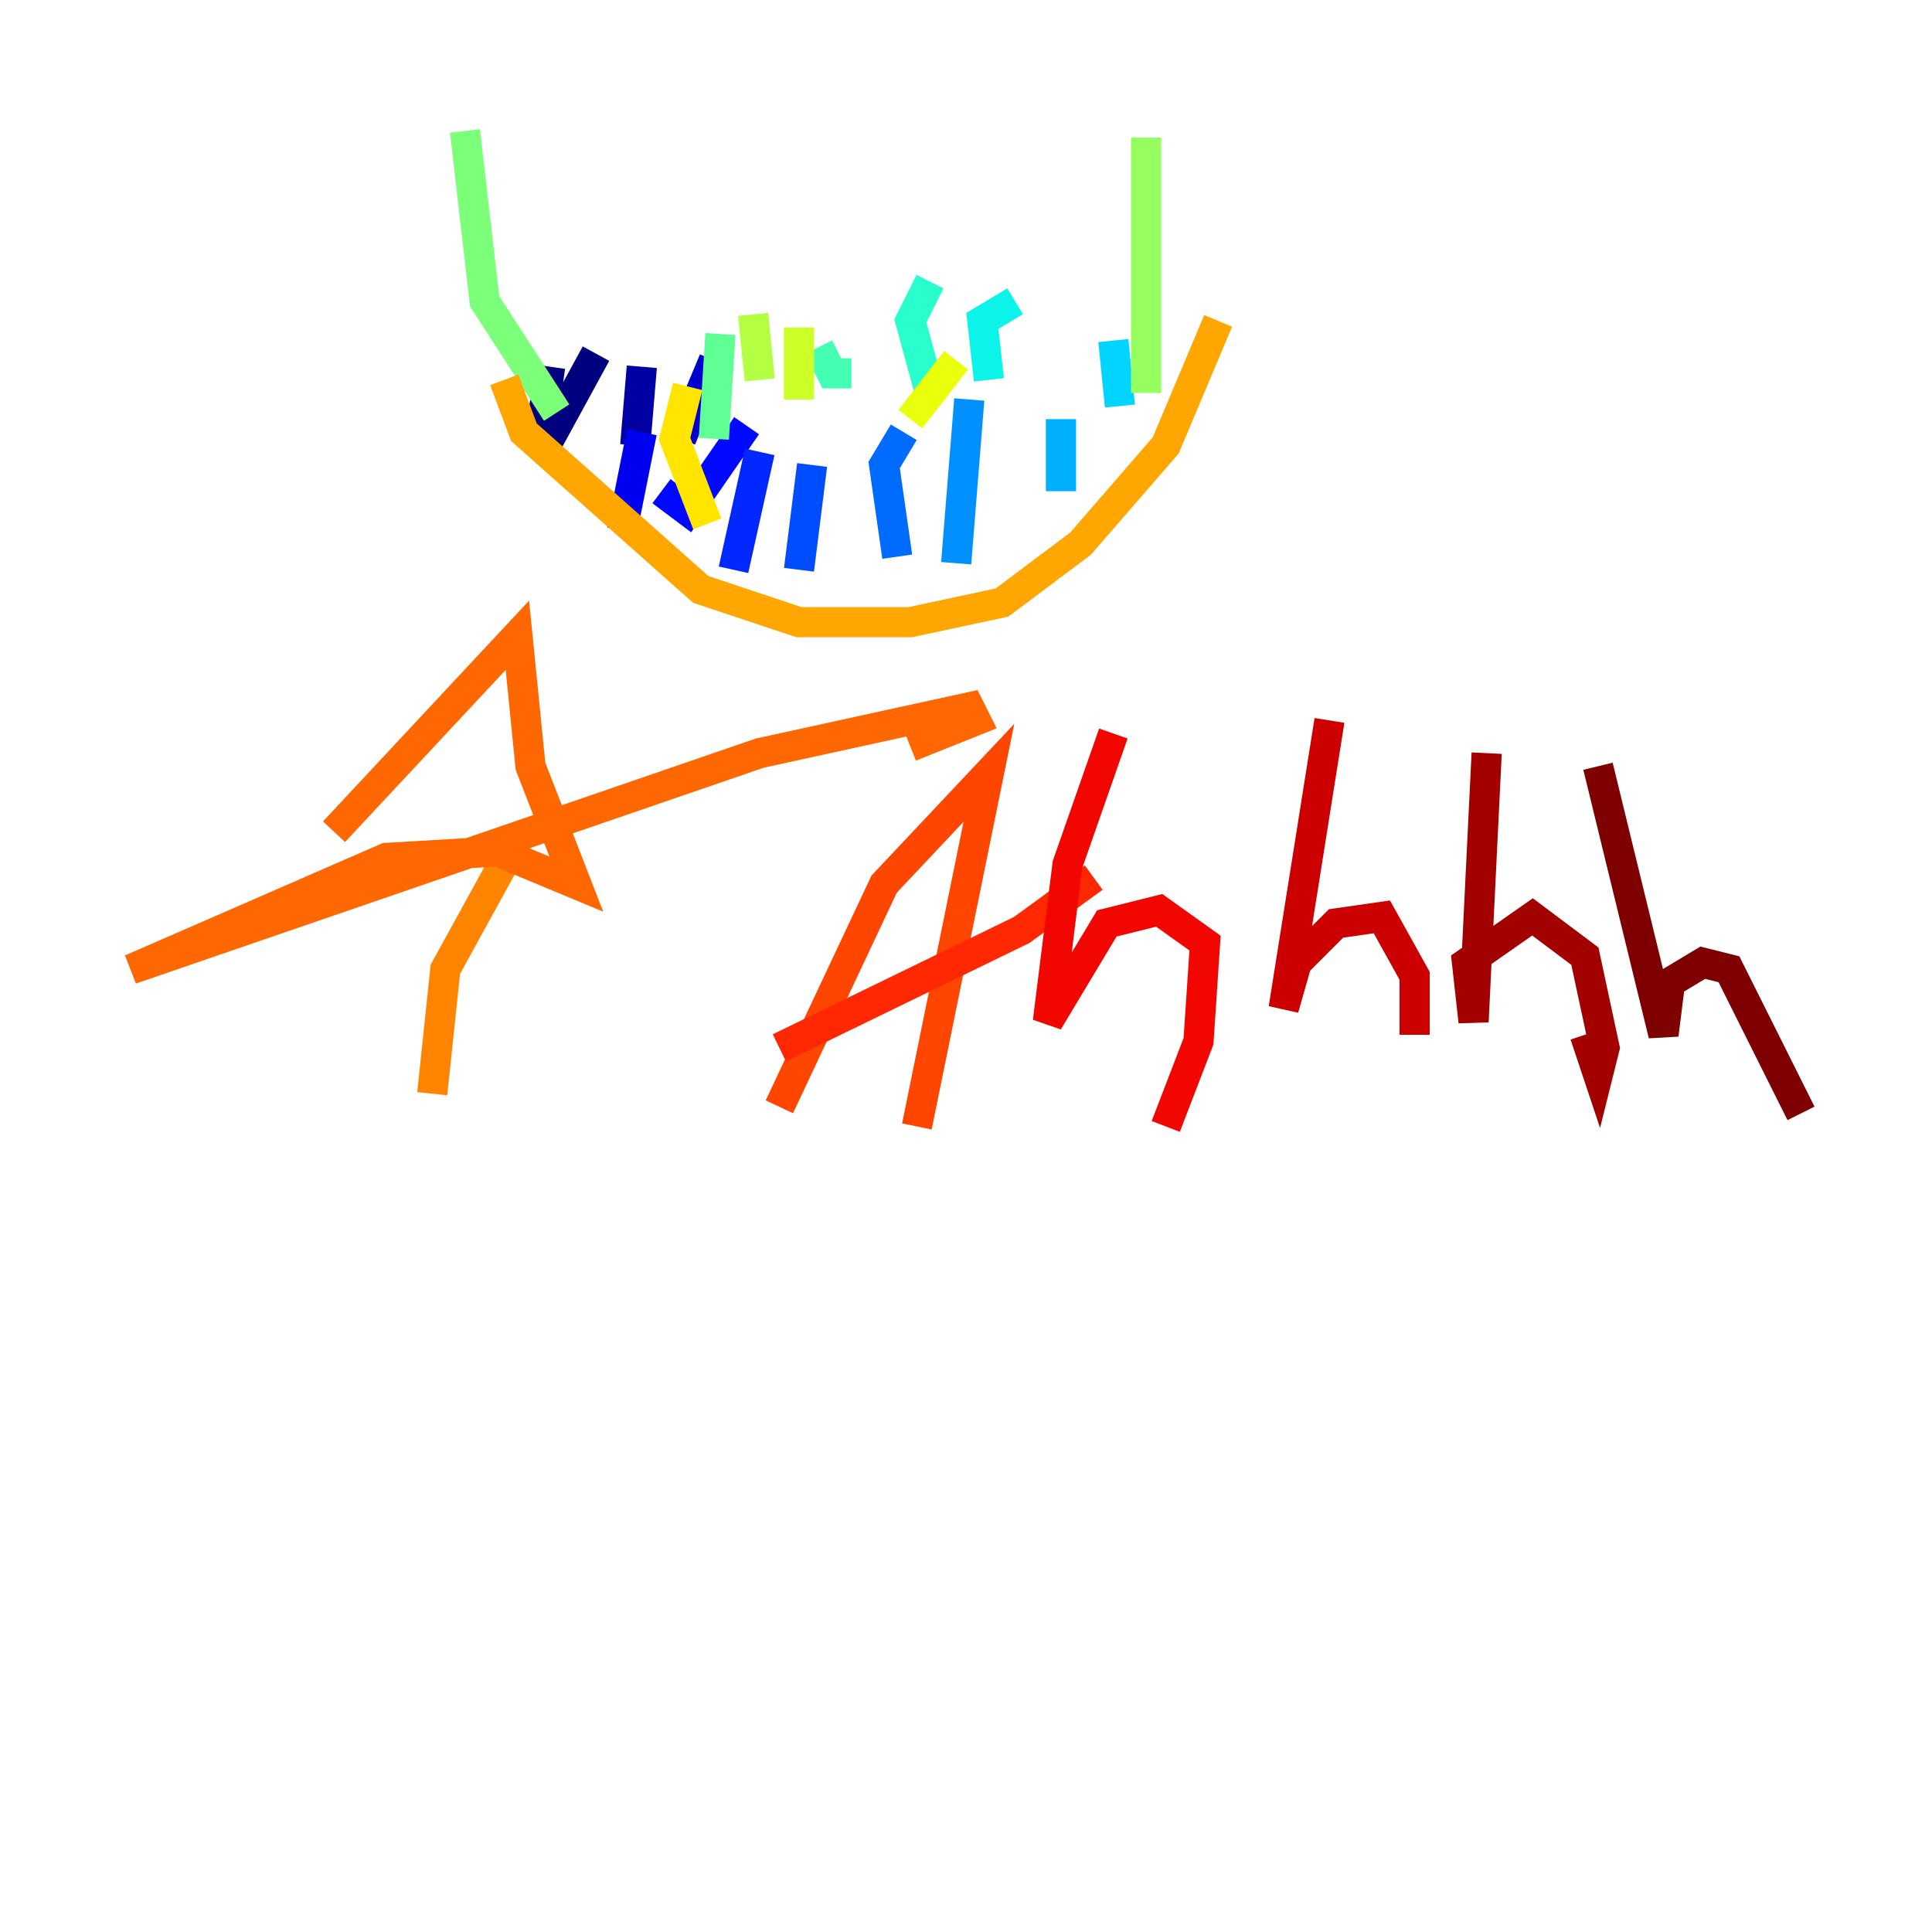 <?xml version="1.0" encoding="utf-8" ?>
<svg baseProfile="tiny" height="128" version="1.2" viewBox="0,0,128,128" width="128" xmlns="http://www.w3.org/2000/svg" xmlns:ev="http://www.w3.org/2001/xml-events" xmlns:xlink="http://www.w3.org/1999/xlink"><defs /><polyline fill="none" points="36.447,24.298 36.014,27.336 36.881,28.203 39.485,23.43" stroke="#00007f" stroke-width="2" /><polyline fill="none" points="42.088,29.505 42.522,24.298" stroke="#0000a3" stroke-width="2" /><polyline fill="none" points="45.125,29.071 47.295,23.864" stroke="#0000cc" stroke-width="2" /><polyline fill="none" points="41.22,35.146 42.522,28.637" stroke="#0000f1" stroke-width="2" /><polyline fill="none" points="43.824,32.542 45.559,33.844 49.464,28.203" stroke="#0008ff" stroke-width="2" /><polyline fill="none" points="48.597,37.749 50.332,29.939" stroke="#0028ff" stroke-width="2" /><polyline fill="none" points="52.936,37.749 53.803,30.807" stroke="#004cff" stroke-width="2" /><polyline fill="none" points="59.444,36.881 58.576,30.807 59.878,28.637" stroke="#006cff" stroke-width="2" /><polyline fill="none" points="63.349,37.315 64.217,26.468" stroke="#0090ff" stroke-width="2" /><polyline fill="none" points="70.291,32.542 70.291,27.77" stroke="#00b0ff" stroke-width="2" /><polyline fill="none" points="74.197,26.902 73.763,22.563" stroke="#00d4ff" stroke-width="2" /><polyline fill="none" points="65.519,25.166 65.085,21.261 67.254,19.959" stroke="#0cf4ea" stroke-width="2" /><polyline fill="none" points="61.614,26.034 60.312,21.261 61.614,18.658" stroke="#29ffcd" stroke-width="2" /><polyline fill="none" points="56.407,24.732 55.105,24.732 54.237,22.997" stroke="#42ffb3" stroke-width="2" /><polyline fill="none" points="47.295,29.071 47.729,22.129" stroke="#5fff96" stroke-width="2" /><polyline fill="none" points="36.881,27.336 32.108,19.959 30.807,8.678" stroke="#7cff79" stroke-width="2" /><polyline fill="none" points="75.932,26.034 75.932,9.112" stroke="#96ff5f" stroke-width="2" /><polyline fill="none" points="50.332,25.166 49.898,20.827" stroke="#b3ff42" stroke-width="2" /><polyline fill="none" points="52.936,26.468 52.936,21.695" stroke="#cdff29" stroke-width="2" /><polyline fill="none" points="60.312,27.77 63.349,23.864" stroke="#eaff0c" stroke-width="2" /><polyline fill="none" points="46.861,34.712 44.691,29.071 45.559,25.6" stroke="#ffe500" stroke-width="2" /><polyline fill="none" points="52.068,27.77 52.068,27.77" stroke="#ffc400" stroke-width="2" /><polyline fill="none" points="33.41,25.166 34.712,28.637 46.427,39.051 52.936,41.22 60.312,41.22 66.386,39.919 71.593,36.014 77.234,29.505 80.705,21.261" stroke="#ffa600" stroke-width="2" /><polyline fill="none" points="28.637,72.461 29.505,64.217 34.278,55.539" stroke="#ff8500" stroke-width="2" /><polyline fill="none" points="22.129,55.105 34.278,42.088 35.146,50.766 38.183,58.576 32.976,56.407 25.6,56.841 8.678,64.217 50.332,49.898 64.217,46.861 64.651,47.729 60.312,49.464" stroke="#ff6700" stroke-width="2" /><polyline fill="none" points="51.634,73.329 58.576,58.576 65.519,51.2 60.746,74.63" stroke="#ff4600" stroke-width="2" /><polyline fill="none" points="51.634,69.424 67.688,61.614 72.461,58.142" stroke="#ff2800" stroke-width="2" /><polyline fill="none" points="73.763,48.597 70.725,57.275 69.424,67.688 73.329,61.18 76.8,60.312 79.837,62.481 79.403,68.99 77.234,74.63" stroke="#f10700" stroke-width="2" /><polyline fill="none" points="88.081,47.729 85.044,66.82 85.912,63.783 88.515,61.18 91.552,60.746 93.722,64.651 93.722,68.556" stroke="#cc0000" stroke-width="2" /><polyline fill="none" points="98.495,49.898 97.627,67.688 97.193,63.783 101.532,60.746 105.003,63.349 106.305,69.424 105.871,71.159 105.003,68.556" stroke="#a30000" stroke-width="2" /><polyline fill="none" points="105.871,50.766 110.21,68.556 110.644,65.085 112.814,63.783 114.549,64.217 119.322,73.763" stroke="#7f0000" stroke-width="2" /></svg>